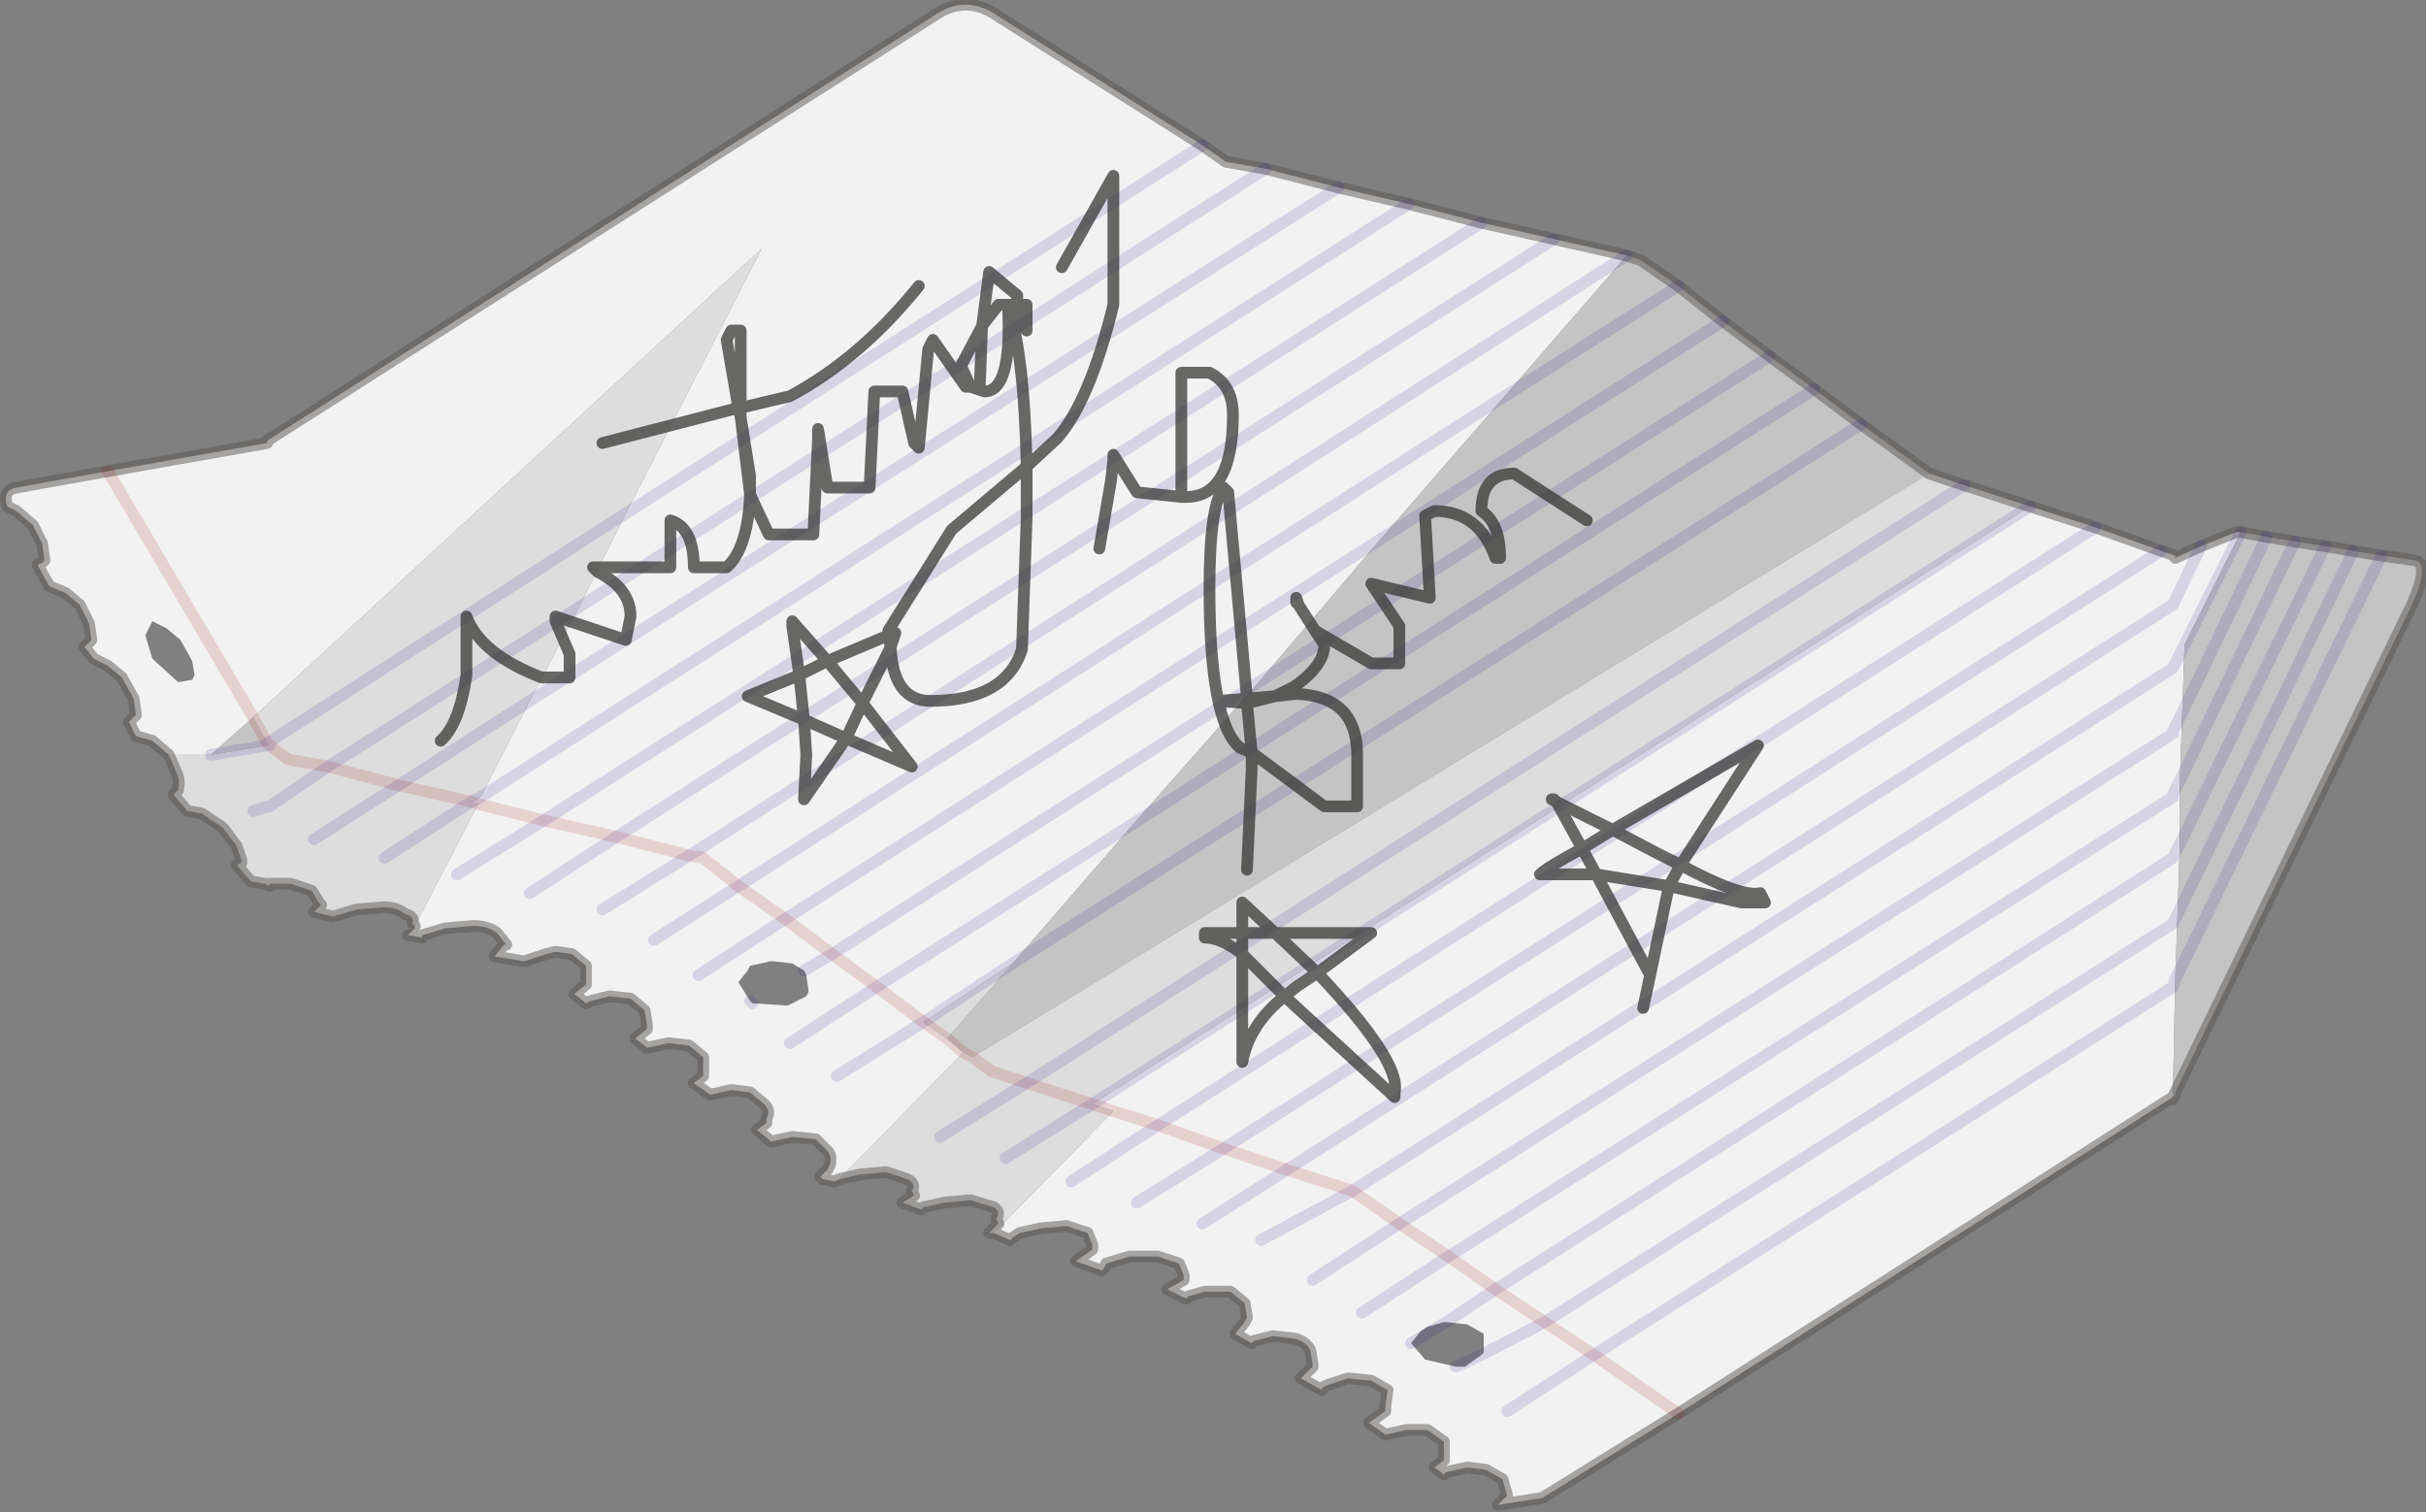 <?xml version="1.0" encoding="UTF-8" standalone="no"?>
<svg xmlns:xlink="http://www.w3.org/1999/xlink" height="32.25px" width="51.75px" xmlns="http://www.w3.org/2000/svg">
  <rect width="100%" height="100%" fill="#808080" stroke="none"/>
  <g transform="matrix(1.0, 0.0, 0.0, 1.0, 25.85, 16.1)">
    <use height="32.25" transform="matrix(1.0, 0.0, 0.0, 1.0, -25.85, -16.1)" width="51.75" xlink:href="#shape0"/>
  </g>
  <defs>
    <g id="shape0" transform="matrix(1.0, 0.0, 0.0, 1.0, 25.85, 16.1)">
      <path d="M-0.2 -13.0 L0.3 -12.65 1.15 -12.5 -13.5 -3.15 1.15 -12.5 2.7 -12.1 4.2 -11.75 5.75 -11.35 7.3 -11.0 8.85 -10.65 6.25 -7.65 3.6 -4.6 1.0 -1.55 -8.1 4.25 1.0 -1.55 -1.65 1.45 -4.25 4.45 -6.15 5.7 -7.15 4.95 -6.15 5.7 -5.65 6.05 -5.3 6.35 -7.95 9.05 -8.05 9.1 -8.3 9.05 -8.35 9.0 -8.2 8.85 -8.15 8.75 Q-8.1 8.55 -8.2 8.45 L-8.45 8.2 -8.95 8.15 -9.4 8.25 -9.7 8.0 -9.5 7.85 -9.5 7.75 Q-9.4 7.6 -9.55 7.45 L-9.85 7.2 -10.25 7.15 -10.7 7.25 -11.05 7.0 -10.85 6.85 -10.85 6.75 -10.85 6.45 -11.15 6.2 -11.6 6.15 -12.05 6.25 -12.3 6.05 -12.05 5.85 -12.05 5.75 -12.1 5.45 -12.4 5.2 -12.85 5.15 -13.25 5.25 -13.35 5.3 -13.6 5.1 -13.35 4.9 -13.35 4.8 -13.35 4.5 -13.65 4.25 -14.0 4.2 -14.2 4.25 -14.65 4.4 -14.7 4.4 -15.3 4.3 -15.1 4.05 -15.05 4.05 -15.25 3.8 Q-15.45 3.65 -15.75 3.65 L-16.35 3.7 -16.85 3.85 -16.85 3.9 -17.1 3.85 -17.15 3.85 -17.1 3.8 -17.0 3.7 -17.0 3.65 -15.65 1.05 -15.8 1.0 -15.6 0.9 -14.55 -1.15 -13.5 -3.15 -12.5 -5.15 -0.2 -13.0 -12.5 -5.15 -9.6 -10.8 -20.45 -0.8 -23.55 -6.05 -20.15 -6.65 -20.15 -6.7 -5.95 -15.75 Q-5.25 -16.25 -4.55 -15.75 L-0.2 -13.0 M17.45 -5.3 L18.85 -4.85 20.25 -4.35 20.55 -4.25 20.55 -4.2 21.1 -4.45 21.85 -4.75 21.95 -4.75 20.75 -2.35 20.7 -0.9 20.5 -0.5 20.5 -0.45 4.0 10.0 20.5 -0.45 20.5 -0.5 20.7 -0.9 20.65 0.55 20.65 1.9 20.5 2.2 6.05 11.4 20.5 2.2 20.65 1.9 20.6 3.4 20.5 3.6 7.1 12.1 20.5 3.6 20.6 3.4 20.55 4.8 20.5 7.3 9.95 14.05 7.05 15.85 6.1 16.0 6.25 15.85 6.3 15.8 6.2 15.45 5.85 15.25 5.45 15.2 5.0 15.3 4.95 15.35 4.75 15.2 4.95 15.05 4.95 14.95 4.95 14.65 4.6 14.4 4.15 14.4 3.7 14.5 3.35 14.25 3.7 14.0 3.7 13.9 3.75 13.55 3.4 13.35 2.9 13.3 2.45 13.45 2.35 13.5 2.35 13.55 1.9 13.3 2.15 13.05 2.15 13.0 2.1 12.7 Q2.0 12.5 1.75 12.45 L1.3 12.4 0.9 12.5 0.85 12.55 0.5 12.35 0.7 12.1 0.75 12.0 0.7 11.7 0.4 11.45 -0.15 11.45 -0.5 11.55 -0.55 11.6 -0.95 11.4 -0.6 11.2 -0.6 11.1 -0.7 10.85 -1.15 10.7 -1.75 10.7 -2.25 10.85 -2.3 10.95 -2.35 11.0 -2.9 10.8 -2.55 10.55 -2.55 10.45 -2.65 10.2 -3.1 10.05 -3.65 10.1 -4.1 10.2 -4.25 10.3 -4.3 10.35 -4.65 10.2 -2.1 7.6 -2.55 7.45 17.45 -5.3 M-22.25 0.0 L-22.6 -0.3 -22.95 -0.4 -23.1 -0.7 -23.0 -0.8 -22.95 -0.85 -23.0 -1.2 -23.25 -1.65 -23.55 -1.9 -23.85 -2.05 -24.05 -2.3 -23.95 -2.4 -23.9 -2.45 -23.95 -2.8 -24.15 -3.2 -24.45 -3.45 -24.8 -3.6 -25.05 -4.05 -24.95 -4.1 -24.9 -4.15 -24.95 -4.5 -25.15 -4.9 -25.5 -5.2 -25.7 -5.3 Q-25.8 -5.65 -25.5 -5.7 L-23.55 -6.05 -20.45 -0.8 -21.35 0.0 -22.25 0.0 M-9.1 3.5 L3.6 -4.6 -9.1 3.5 -8.1 4.25 -9.1 3.5 -10.1 2.8 -9.1 3.5 -10.95 4.7 -9.1 3.5 M1.6 8.85 L20.5 -3.2 21.1 -4.45 20.5 -3.2 1.6 8.85 2.85 9.25 3.0 9.3 2.85 9.25 1.6 8.85 0.25 8.4 1.6 8.85 -0.2 10.0 1.6 8.85 M20.75 -2.35 L20.5 -1.85 3.0 9.3 20.5 -1.85 20.75 -2.35 M5.05 10.7 L20.5 0.9 20.5 0.85 20.65 0.55 20.5 0.85 20.5 0.9 5.05 10.7 6.05 11.4 7.1 12.1 6.05 11.4 5.05 10.7 4.0 10.0 3.0 9.3 4.0 10.0 5.05 10.7 3.2 11.9 5.05 10.7 M20.55 4.8 L20.5 4.95 Q14.3 8.9 8.15 12.8 14.3 8.9 20.5 4.95 L20.55 4.8 M5.0 12.1 L4.95 12.1 4.6 12.2 4.45 12.3 4.25 12.55 4.55 12.9 5.2 13.05 5.4 13.05 5.75 12.8 5.8 12.75 5.8 12.7 5.8 12.35 5.45 12.15 5.0 12.1 6.05 11.4 5.0 12.1 M1.05 10.35 L3.0 9.3 1.05 10.35 M2.15 11.2 L4.0 10.0 2.15 11.2 M7.1 12.1 L5.75 12.8 7.1 12.1 8.15 12.8 9.95 14.05 8.15 12.8 7.1 12.1 M6.3 14.0 L8.15 12.8 6.3 14.0 M20.25 -4.35 L0.25 8.4 20.25 -4.35 M-21.75 -1.6 L-21.7 -1.7 -21.75 -2.0 -22.0 -2.45 -22.3 -2.7 -22.6 -2.85 -22.65 -2.75 -22.75 -2.55 -22.6 -2.05 -22.05 -1.55 -21.75 -1.6 M2.7 -12.1 L-14.55 -1.15 2.7 -12.1 M-8.1 4.25 L-8.7 4.6 -8.1 4.25 -7.15 4.95 -8.1 4.25 M-1.65 1.45 L-7.15 4.95 -1.65 1.45 M-9.8 5.3 L-9.05 5.35 -8.65 5.15 -8.6 5.05 -8.65 4.7 -8.7 4.6 -8.95 4.45 -9.4 4.4 -9.85 4.5 -9.9 4.6 -10.1 4.85 -9.85 5.25 -9.8 5.3 M-9.0 6.15 L-7.15 4.95 -9.0 6.15 M-8.0 6.85 L-6.15 5.7 -8.0 6.85 M-1.15 7.9 L-2.1 7.6 -1.15 7.9 18.85 -4.85 -1.15 7.9 -3.0 9.1 -1.15 7.9 0.25 8.4 -1.15 7.9 M-1.6 9.55 L0.25 8.4 -1.6 9.55 M-10.1 2.8 L-10.85 2.2 -11.15 2.15 -10.85 2.2 -10.1 2.8 6.25 -7.65 -10.1 2.8 -11.9 3.95 -10.1 2.8 M-12.7 1.75 L-14.25 1.4 -12.7 1.75 -14.55 2.95 -12.7 1.75 7.3 -11.0 -12.7 1.75 -11.15 2.15 -13.0 3.3 -11.15 2.15 -12.7 1.75 M8.85 -10.65 L-11.15 2.15 8.85 -10.65 M-14.25 1.4 L-15.65 1.05 -14.25 1.4 5.75 -11.35 -14.25 1.4 -16.1 2.55 -14.25 1.4 M-15.6 0.9 L4.2 -11.75 -15.6 0.9" fill="#f2f2f2" fill-rule="evenodd" stroke="none"/>
      <path d="M8.85 -10.65 L9.15 -10.55 9.95 -10.0 10.9 -9.25 11.9 -8.5 12.85 -7.8 13.85 -7.05 15.3 -6.0 -5.1 6.45 -5.3 6.35 -5.65 6.05 -4.25 4.45 -1.65 1.45 1.0 -1.55 3.6 -4.6 6.25 -7.65 8.85 -10.65 M21.95 -4.75 L22.5 -4.65 23.1 -4.55 23.75 -4.45 24.35 -4.35 24.95 -4.25 25.65 -4.15 Q26.0 -4.1 25.6 -3.2 L20.55 7.2 20.5 7.3 20.55 4.8 20.6 3.4 20.65 1.9 20.65 0.55 20.7 -0.9 20.75 -2.35 21.95 -4.75 M9.95 -10.0 L6.25 -7.65 9.95 -10.0 M11.9 -8.5 L1.0 -1.55 11.9 -8.5 M10.9 -9.25 L3.6 -4.6 10.9 -9.25 M22.5 -4.65 L20.7 -0.9 22.5 -4.65 M23.1 -4.55 L20.65 0.55 23.1 -4.55 M23.75 -4.45 L20.65 1.9 23.75 -4.45 M24.35 -4.35 L20.6 3.4 24.35 -4.35 M24.95 -4.25 L20.55 4.8 24.95 -4.25 M-20.1 -0.2 L-20.15 -0.2 -21.35 0.0 -20.45 -0.8 -20.15 -0.25 -20.1 -0.2 M13.85 -7.05 L-4.25 4.45 13.85 -7.05 M12.85 -7.8 L-1.65 1.45 12.85 -7.8" fill="#c4c4c4" fill-rule="evenodd" stroke="none"/>
      <path d="M-12.5 -5.15 L-13.5 -3.15 -14.55 -1.15 -15.6 0.9 -15.8 1.0 -17.65 2.2 -15.8 1.0 -17.35 0.65 -15.8 1.0 -15.65 1.05 -17.0 3.65 -17.05 3.6 Q-17.0 3.45 -17.2 3.4 -17.4 3.25 -17.65 3.25 L-18.25 3.3 -18.75 3.45 -19.15 3.35 -19.0 3.2 -19.05 3.15 -19.2 2.9 -19.65 2.75 -20.1 2.75 -20.1 2.8 -20.2 2.75 -20.5 2.7 -20.8 2.35 -20.7 2.3 -20.7 2.25 -20.8 1.95 -21.1 1.55 -21.55 1.25 -21.85 1.2 -22.15 0.85 -22.05 0.75 -22.05 0.7 Q-22.0 0.55 -22.1 0.35 L-22.25 0.0 -21.35 0.0 -20.15 -0.2 -20.1 -0.2 -20.15 -0.25 -20.45 -0.8 -9.6 -10.8 -12.5 -5.15 -20.15 -0.25 -12.5 -5.15 M15.3 -6.0 L16.05 -5.75 17.45 -5.3 -2.55 7.45 -4.4 8.6 -2.55 7.45 -3.95 7.0 -2.55 7.45 -2.1 7.6 -4.65 10.2 -4.75 10.2 -4.55 10.0 -4.6 9.9 Q-4.5 9.75 -4.65 9.65 L-5.15 9.5 -5.7 9.55 -6.15 9.65 -6.2 9.7 -6.6 9.55 -6.35 9.4 -6.4 9.3 Q-6.3 9.15 -6.5 9.05 L-6.95 8.9 -7.5 8.95 -7.95 9.05 -5.3 6.35 -5.1 6.45 15.3 -6.0 M20.55 7.2 L20.55 7.25 20.5 7.3 20.5 7.35 20.5 7.3 20.55 7.2 M-18.85 0.25 L-19.7 0.1 -20.1 -0.2 -19.7 0.1 -18.85 0.25 -13.5 -3.15 -18.85 0.25 -17.35 0.65 -18.85 0.25 -20.1 1.1 -20.15 1.1 -20.45 1.2 -20.15 1.1 -20.1 1.1 -18.85 0.25 M-6.15 5.7 L-4.25 4.45 -5.65 6.05 -6.15 5.7 M-3.95 7.0 L-4.7 6.75 -5.1 6.45 -4.7 6.75 -3.95 7.0 16.05 -5.75 -3.95 7.0 -5.8 8.15 -3.95 7.0 M-19.15 1.8 L-17.35 0.65 -19.15 1.8 M-17.35 0.65 L-14.55 -1.15 -17.35 0.65" fill="#dddddd" fill-rule="evenodd" stroke="none"/>
      <path d="M1.15 -12.5 L0.3 -12.65 -0.2 -13.0 M1.15 -12.5 L2.7 -12.1 4.2 -11.75 5.75 -11.35 7.3 -11.0 8.85 -10.65 9.15 -10.55 9.95 -10.0 10.9 -9.25 11.9 -8.5 12.85 -7.8 13.85 -7.05 15.3 -6.0 16.05 -5.75 17.45 -5.3 18.85 -4.85 20.25 -4.35 20.55 -4.25 M20.55 -4.2 L21.1 -4.45 21.85 -4.75 21.95 -4.75 22.5 -4.65 23.1 -4.55 23.75 -4.45 24.35 -4.35 24.95 -4.25 25.65 -4.15 Q26.0 -4.1 25.6 -3.2 L20.55 7.2 20.5 7.3 20.5 7.35 M20.55 7.25 L20.5 7.3 9.95 14.05 7.05 15.85 6.1 16.0 6.25 15.85 6.3 15.8 6.2 15.45 5.85 15.25 5.45 15.2 5.0 15.3 4.95 15.35 4.75 15.2 4.95 15.05 4.95 14.95 4.95 14.65 4.6 14.4 4.15 14.4 3.7 14.5 3.35 14.25 3.7 14.0 3.7 13.9 3.75 13.55 3.4 13.35 2.9 13.3 2.45 13.45 2.35 13.5 2.35 13.55 1.9 13.3 2.15 13.05 2.15 13.0 2.1 12.7 Q2.0 12.5 1.75 12.45 L1.3 12.4 0.9 12.5 0.85 12.55 0.5 12.35 0.7 12.1 0.75 12.0 0.7 11.7 0.4 11.45 -0.15 11.45 -0.5 11.55 -0.55 11.6 -0.95 11.4 -0.6 11.2 -0.6 11.1 -0.7 10.85 -1.15 10.7 -1.75 10.7 -2.25 10.85 -2.3 10.95 -2.35 11.0 -2.9 10.8 -2.55 10.55 -2.55 10.45 -2.65 10.2 -3.1 10.05 -3.65 10.1 -4.1 10.2 -4.25 10.3 -4.3 10.35 -4.65 10.2 -4.75 10.2 -4.55 10.0 -4.6 9.9 Q-4.5 9.75 -4.65 9.65 L-5.15 9.5 -5.7 9.55 -6.15 9.65 -6.2 9.7 -6.6 9.55 -6.35 9.4 -6.4 9.3 Q-6.3 9.15 -6.5 9.05 L-6.95 8.9 -7.5 8.95 -7.95 9.05 -8.05 9.1 -8.3 9.05 -8.35 9.0 -8.2 8.85 -8.15 8.75 Q-8.1 8.55 -8.2 8.45 L-8.45 8.2 -8.95 8.15 -9.4 8.25 -9.7 8.0 -9.5 7.85 -9.5 7.75 Q-9.4 7.6 -9.55 7.45 L-9.85 7.2 -10.25 7.15 -10.7 7.25 -11.05 7.0 -10.85 6.85 -10.85 6.75 -10.85 6.45 -11.15 6.2 -11.6 6.15 -12.05 6.25 -12.3 6.05 -12.05 5.85 -12.05 5.75 -12.1 5.45 -12.4 5.2 -12.85 5.15 -13.25 5.25 -13.35 5.3 -13.6 5.1 -13.35 4.9 -13.35 4.8 -13.35 4.5 -13.65 4.25 -14.0 4.2 -14.2 4.25 -14.65 4.4 -14.7 4.4 -15.3 4.3 -15.1 4.05 -15.05 4.05 -15.25 3.8 Q-15.45 3.65 -15.75 3.65 L-16.35 3.7 -16.85 3.85 -16.85 3.9 -17.1 3.85 -17.15 3.85 M-17.0 3.65 L-17.05 3.6 Q-17.0 3.45 -17.2 3.4 -17.4 3.25 -17.65 3.25 L-18.25 3.3 -18.75 3.45 -19.15 3.35 -19.0 3.2 -19.05 3.15 -19.2 2.9 -19.65 2.75 -20.1 2.75 -20.1 2.8 -20.2 2.75 -20.5 2.7 -20.8 2.35 -20.7 2.3 -20.7 2.25 -20.8 1.95 -21.1 1.55 -21.55 1.25 -21.85 1.2 -22.15 0.85 -22.05 0.75 -22.05 0.7 Q-22.0 0.55 -22.1 0.35 L-22.25 0.0 -22.6 -0.3 -22.95 -0.4 -23.1 -0.7 -23.0 -0.8 -22.95 -0.85 -23.0 -1.2 -23.25 -1.65 -23.55 -1.9 -23.85 -2.05 -24.05 -2.3 -23.95 -2.4 -23.9 -2.45 -23.95 -2.8 -24.15 -3.2 -24.45 -3.45 -24.8 -3.6 -25.05 -4.05 -24.95 -4.1 -24.9 -4.15 -24.95 -4.5 -25.15 -4.9 -25.5 -5.2 -25.7 -5.3 Q-25.8 -5.65 -25.5 -5.7 L-23.55 -6.05 -20.15 -6.65 M-20.15 -6.7 L-5.95 -15.75 Q-5.25 -16.25 -4.55 -15.75 L-0.2 -13.0" fill="none" stroke="#5a5856" stroke-linecap="round" stroke-linejoin="round" stroke-opacity="0.498" stroke-width="0.25"/>
      <path d="M-0.2 -13.0 L-12.5 -5.15 -20.15 -0.25 M-13.5 -3.15 L1.15 -12.5 M6.25 -7.65 L9.95 -10.0 M3.6 -4.6 L-9.1 3.5 -10.95 4.7 M-8.1 4.25 L1.0 -1.55 11.9 -8.5 M3.6 -4.6 L10.9 -9.25 M21.1 -4.45 L20.5 -3.2 1.6 8.85 -0.2 10.0 M3.0 9.3 L20.5 -1.85 20.75 -2.35 21.95 -4.75 M20.7 -0.9 L22.5 -4.65 M4.0 10.0 L20.5 -0.45 20.5 -0.5 20.7 -0.9 M20.65 0.55 L23.1 -4.55 M6.05 11.4 L20.5 2.2 20.65 1.9 23.75 -4.45 M20.65 0.55 L20.5 0.85 20.5 0.9 5.05 10.7 M7.1 12.1 L20.5 3.6 20.6 3.4 24.35 -4.35 M8.15 12.8 Q14.3 8.9 20.5 4.95 L20.55 4.8 24.95 -4.25 M5.0 12.1 L6.05 11.4 M3.0 9.3 L1.05 10.35 M4.0 10.0 L2.15 11.2 M3.2 11.9 L5.05 10.7 M5.75 12.8 L7.1 12.1 M5.75 12.8 L5.2 13.05 M8.15 12.8 L6.3 14.0 M4.25 12.55 L5.0 12.1 M0.25 8.4 L20.25 -4.35 M-14.55 -1.15 L2.7 -12.1 M-21.35 0.0 L-20.15 -0.2 -20.1 -0.2 M-18.85 0.25 L-13.5 -3.15 M-4.25 4.45 L13.85 -7.05 M-8.7 4.6 L-8.1 4.25 M-7.15 4.95 L-1.65 1.45 12.85 -7.8 M-9.8 5.3 L-9.85 5.25 M-6.15 5.7 L-4.25 4.45 M-6.15 5.7 L-8.0 6.85 M-7.15 4.95 L-9.0 6.15 M-1.15 7.9 L18.85 -4.85 M-3.95 7.0 L16.05 -5.75 M-2.55 7.45 L-4.4 8.6 M-2.55 7.45 L17.45 -5.3 M-3.0 9.1 L-1.15 7.9 M0.25 8.4 L-1.6 9.55 M-3.95 7.0 L-5.8 8.15 M-10.1 2.8 L6.25 -7.65 M-12.7 1.75 L7.3 -11.0 M-14.55 2.95 L-12.7 1.75 M-11.15 2.15 L8.85 -10.65 M-13.0 3.3 L-11.15 2.15 M-17.65 2.2 L-15.8 1.0 -15.6 0.9 M-17.35 0.65 L-19.15 1.8 M-14.25 1.4 L5.75 -11.35 M-14.55 -1.15 L-17.35 0.65 M-18.85 0.25 L-20.1 1.1 -20.15 1.1 -20.45 1.2 M-14.25 1.4 L-16.1 2.55 M-10.1 2.8 L-11.9 3.95 M4.2 -11.75 L-15.6 0.9" fill="none" stroke="#270f8a" stroke-linecap="round" stroke-linejoin="round" stroke-opacity="0.137" stroke-width="0.25"/>
      <path d="M-9.1 3.5 L-8.1 4.25 -7.15 4.95 -6.15 5.7 M1.6 8.85 L2.85 9.25 3.0 9.3 M5.05 10.7 L6.05 11.4 7.1 12.1 8.15 12.8 9.95 14.05 M0.25 8.4 L1.6 8.85 M4.0 10.0 L3.0 9.3 M5.05 10.7 L4.0 10.0 M-20.45 -0.8 L-23.55 -6.05 M-20.1 -0.2 L-20.15 -0.25 -20.45 -0.8 M-20.1 -0.2 L-19.7 0.1 -18.85 0.25 M-5.65 6.05 L-5.3 6.35 -5.1 6.45 -4.7 6.75 -3.95 7.0 -2.55 7.45 M-5.65 6.05 L-6.15 5.7 M-10.1 2.8 L-9.1 3.5 M-2.1 7.6 L-1.15 7.9 0.25 8.4 M-2.1 7.6 L-2.55 7.45 M-11.15 2.15 L-10.85 2.2 -10.1 2.8 M-14.25 1.4 L-12.7 1.75 -11.15 2.15 M-15.8 1.0 L-17.35 0.65 -18.85 0.25 M-15.8 1.0 L-15.65 1.05 -14.25 1.4" fill="none" stroke="#990000" stroke-linecap="round" stroke-linejoin="round" stroke-opacity="0.137" stroke-width="0.25"/>
      <path d="M1.85 -3.2 L1.8 -3.25 1.8 -3.35 1.85 -3.2 2.2 -2.65 3.4 -1.95 4.0 -1.95 4.0 -2.75 3.4 -3.65 4.65 -3.35 4.55 -5.1 4.75 -5.2 Q5.7 -5.2 6.05 -4.2 L6.15 -4.2 Q6.15 -4.95 5.75 -5.2 5.75 -6.0 6.45 -6.0 L8.0 -5.0 M0.25 -5.7 Q-0.05 -5.3 -0.05 -3.55 -0.05 -0.7 0.6 -0.15 L0.85 -0.05 0.75 -1.1 0.15 -1.15 0.75 -1.2 0.35 -5.6 0.25 -5.7 M0.75 -1.2 L1.35 -1.25 1.75 -1.45 Q2.4 -1.9 2.4 -2.35 L2.2 -2.65 M0.75 -1.1 L0.75 -1.2 M1.35 -1.25 L1.8 -1.3 Q3.1 -1.25 3.1 0.0 L3.1 1.1 2.4 1.1 0.85 -0.05 0.85 0.3 0.75 2.45 M0.75 -1.1 L1.35 -1.25 M9.2 5.4 L9.35 4.7 8.2 2.55 7.0 2.55 Q7.15 2.4 7.9 2.0 L7.35 1.0 7.25 0.95 7.3 0.95 7.35 1.0 8.55 1.6 11.65 -0.2 10.0 2.35 Q11.3 3.05 11.7 2.95 L11.8 3.15 11.3 3.15 9.75 2.8 9.35 4.7 M7.9 2.0 L8.2 2.55 9.75 2.8 10.0 2.35 9.5 2.1 8.55 1.6 7.9 2.0 M0.65 3.8 L-0.15 3.8 -0.15 3.9 Q0.2 3.9 0.65 4.25 L0.65 3.8 0.65 3.15 1.35 3.8 3.4 3.8 2.25 4.65 Q4.05 6.55 3.9 7.2 L3.9 7.3 1.55 5.15 Q0.8 5.75 0.65 6.55 L0.65 4.25 1.35 4.95 1.55 5.15 1.8 4.95 2.25 4.65 1.35 3.8 0.65 3.8 M-13.0 -6.65 L-10.1 -7.4 -10.35 -8.85 -10.25 -9.05 -10.05 -9.05 -10.05 -7.4 -9.0 -7.65 Q-7.5 -8.45 -6.25 -10.0 M-16.45 -0.3 Q-16.05 -0.65 -15.9 -1.7 L-15.9 -2.95 Q-15.6 -2.15 -14.3 -1.65 L-13.7 -1.65 -13.7 -2.15 -14.0 -2.85 -14.0 -2.95 -12.5 -2.45 -12.4 -2.95 Q-12.4 -3.55 -13.1 -3.9 L-13.2 -4.0 -11.55 -4.0 -11.55 -5.0 Q-11.05 -4.85 -11.05 -4.0 L-10.35 -4.0 Q-9.9 -4.4 -9.85 -5.55 L-10.05 -7.2 -10.1 -7.4 -10.05 -7.4 -10.05 -7.2 -9.85 -5.95 -9.85 -5.55 -9.45 -4.7 -8.5 -4.7 -8.4 -6.75 -8.4 -6.95 -8.2 -5.7 -7.3 -5.7 -7.2 -7.75 -6.6 -7.75 -6.35 -6.65 -6.25 -6.55 -6.05 -8.65 -5.95 -8.85 -5.25 -7.85 -5.15 -7.85 -5.35 -8.3 -4.9 -9.15 -4.75 -10.3 -4.15 -9.8 -4.15 -9.6 -3.95 -9.6 -3.95 -9.05 -4.15 -9.6 -4.35 -9.6 Q-4.0 -8.55 -3.95 -6.15 L-3.3 -6.75 Q-2.6 -7.55 -2.1 -9.6 L-2.1 -12.35 -3.2 -10.4 M-4.55 -9.6 L-4.9 -9.15 -4.95 -7.85 -5.15 -7.85 -4.85 -7.75 Q-4.25 -7.75 -4.35 -9.6 L-4.55 -9.6 M-2.4 -4.4 L-2.15 -5.85 -2.1 -6.3 -2.1 -6.4 -1.6 -5.6 -0.65 -5.5 -0.65 -8.15 -0.05 -8.15 Q0.45 -7.9 0.45 -7.25 0.45 -5.5 -0.55 -5.5 L-0.65 -5.5 M-8.7 -0.75 L-7.8 -0.35 -7.45 -1.1 -8.2 -2.0 -8.8 -1.7 -8.7 -0.75 -9.9 -1.25 -8.8 -1.7 -8.95 -2.75 -8.95 -2.85 -8.2 -2.0 -6.9 -2.55 -6.9 -2.65 -5.55 -4.8 -3.95 -6.15 -3.95 -5.05 -4.05 -2.25 Q-4.4 -1.15 -6.0 -1.15 -6.8 -1.15 -6.85 -2.3 L-7.45 -1.1 -6.4 0.25 -7.8 -0.35 -8.7 0.95 -8.65 0.0 -8.7 -0.75 M-6.75 -2.6 L-6.8 -2.6 -6.9 -2.55 -6.85 -2.3 -6.75 -2.6" fill="none" stroke="#2c2b29" stroke-linecap="round" stroke-linejoin="round" stroke-opacity="0.698" stroke-width="0.25"/>
    </g>
  </defs>
</svg>
